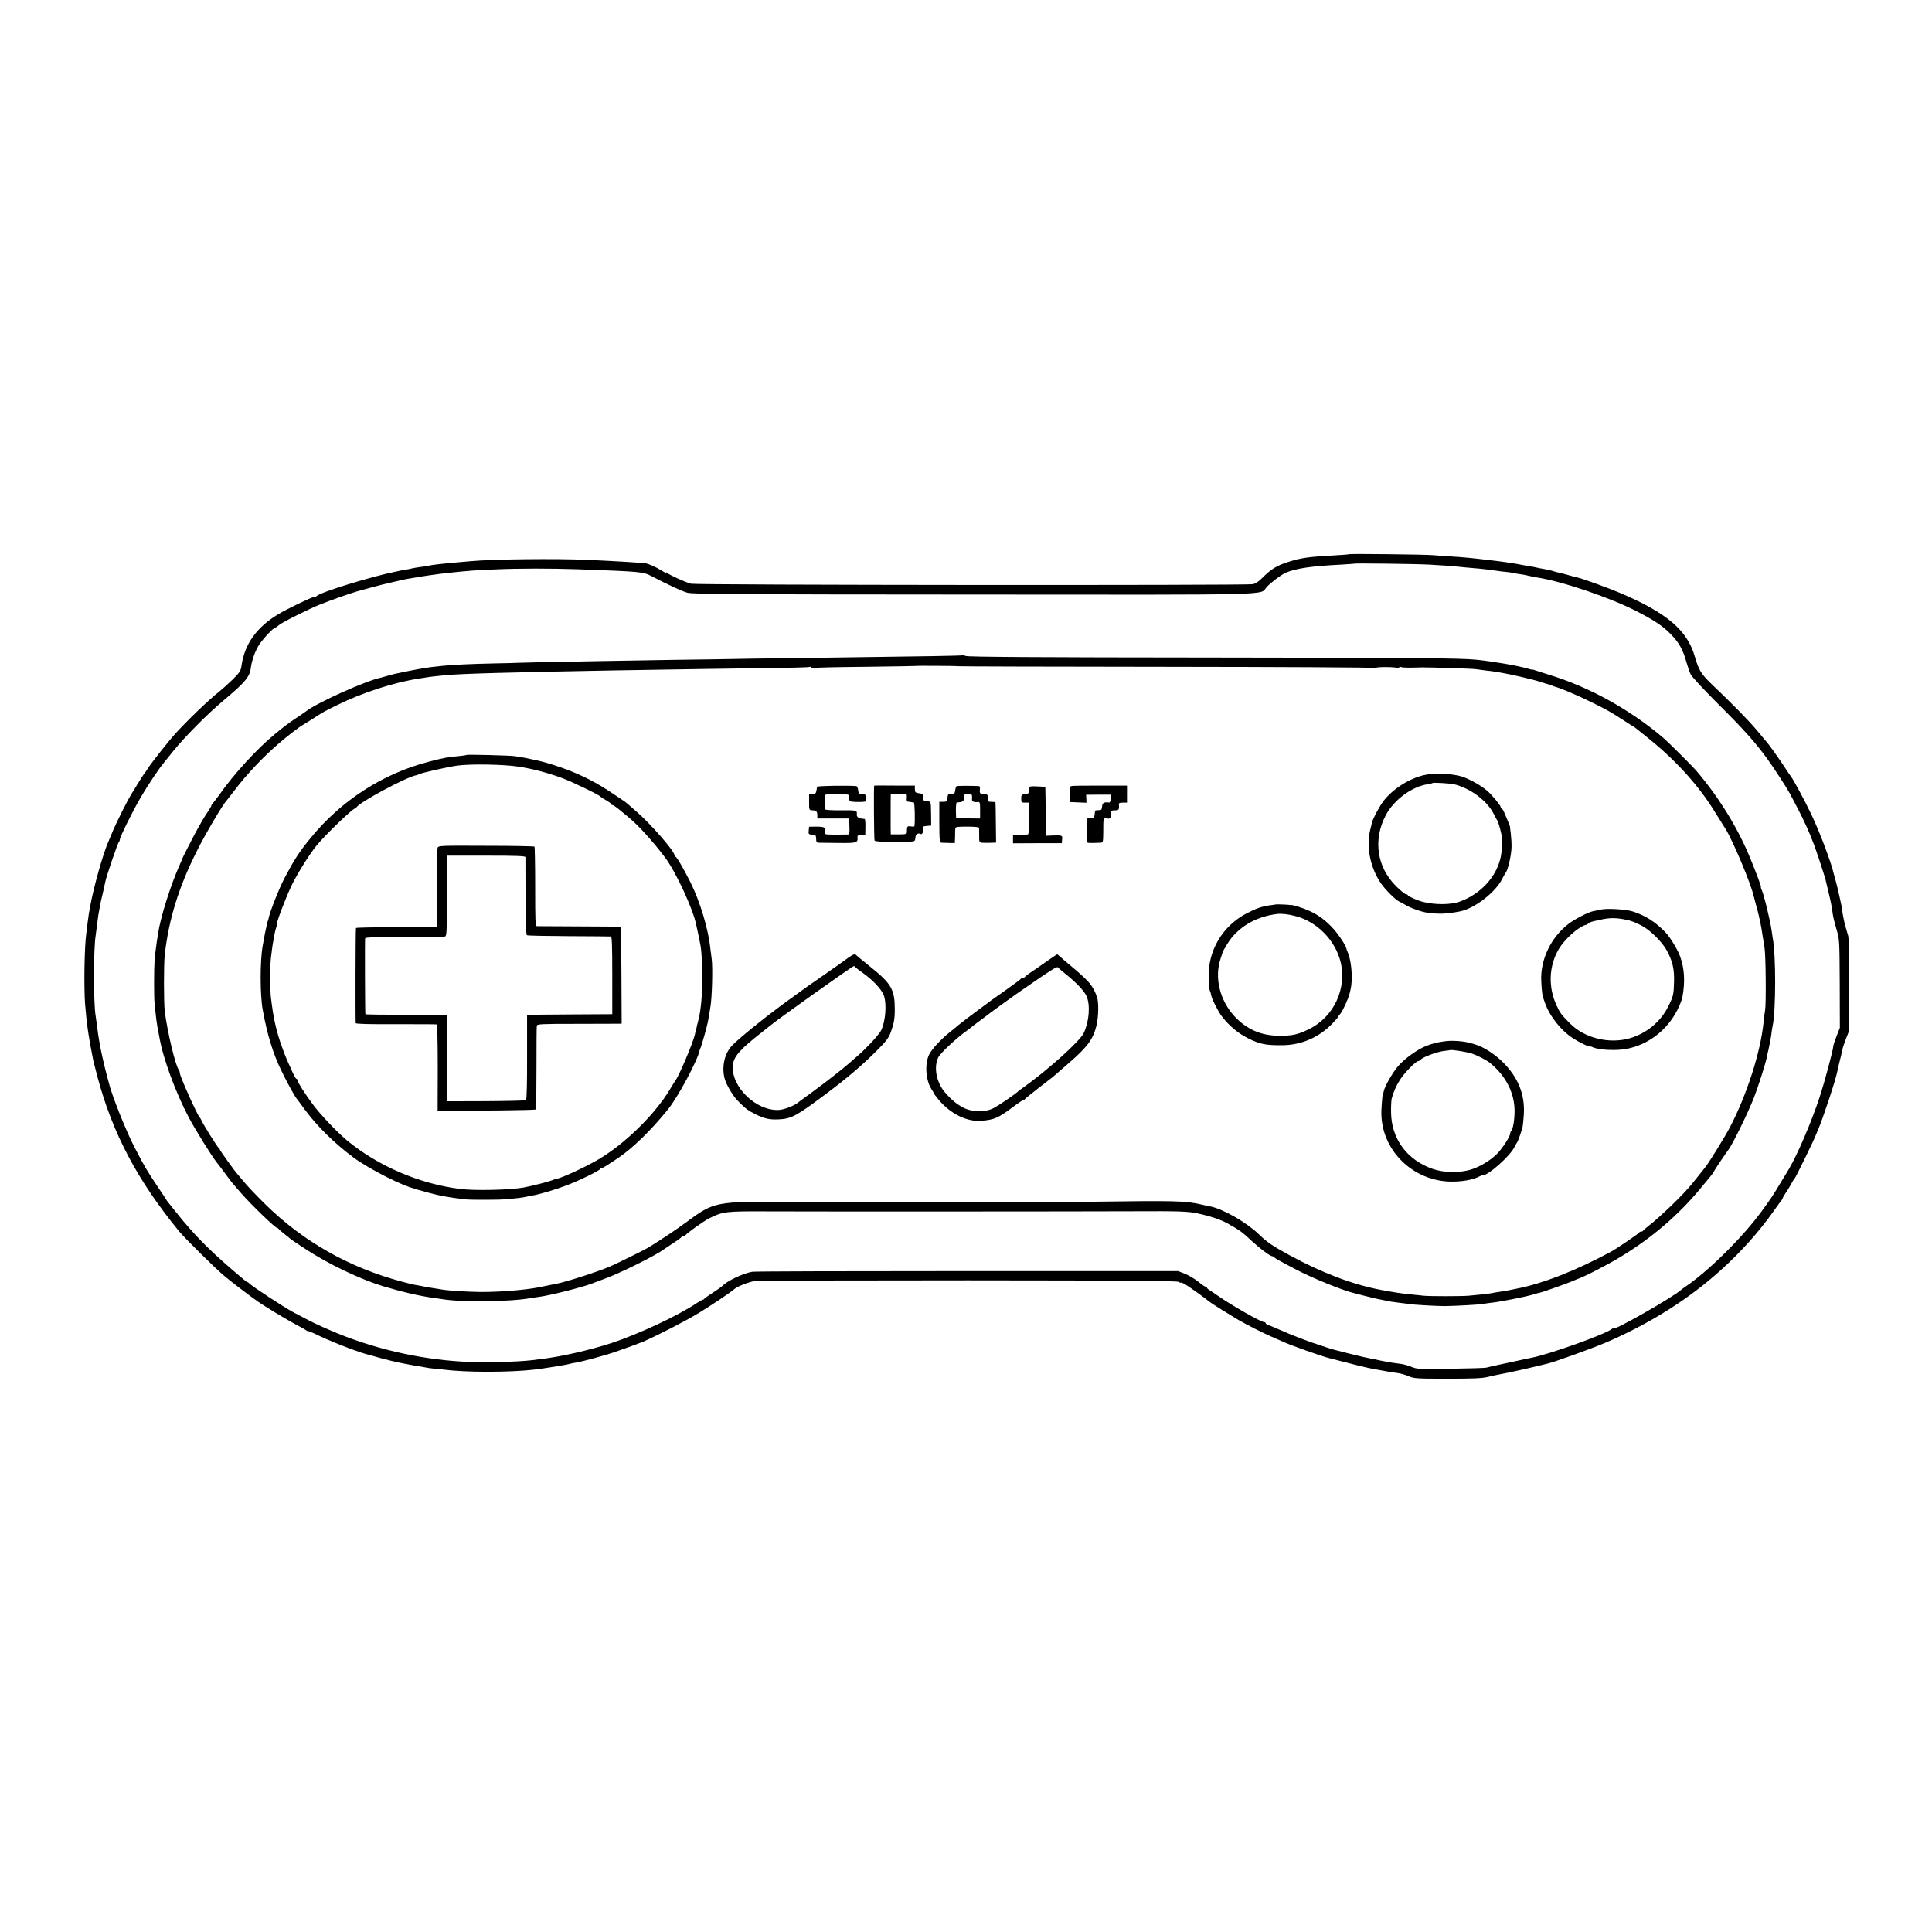 <?xml version="1.0" standalone="no"?>
<!DOCTYPE svg PUBLIC "-//W3C//DTD SVG 20010904//EN"
 "http://www.w3.org/TR/2001/REC-SVG-20010904/DTD/svg10.dtd">
<svg version="1.0" xmlns="http://www.w3.org/2000/svg"
 width="1644pt" height="1644pt" viewBox="0 0 1644 1644"
 preserveAspectRatio="xMidYMid meet">
<g transform="translate(0,1644) scale(0.1,-0.1)"
fill="#000000" stroke="none">
<path d="M11477 11724 c-1 -2 -50 -6 -107 -9 -241 -13 -299 -22 -409 -57 -98
-31 -147 -62 -220 -136 -27 -28 -57 -48 -80 -53 -48 -11 -4736 -8 -4781 4 -44
11 -193 78 -202 92 -4 5 -8 7 -8 2 0 -4 -17 3 -37 16 -53 33 -114 60 -143 64
-41 5 -264 19 -490 29 -272 12 -803 6 -990 -11 -19 -2 -71 -6 -115 -10 -126
-11 -225 -22 -255 -30 -8 -2 -37 -7 -65 -10 -27 -4 -59 -9 -70 -12 -11 -3 -31
-7 -45 -9 -14 -1 -36 -5 -50 -9 -14 -3 -36 -8 -50 -11 -193 -38 -633 -173
-664 -205 -6 -5 -16 -9 -24 -9 -19 0 -231 -102 -305 -147 -184 -111 -285 -253
-312 -437 -6 -44 -14 -57 -73 -116 -37 -36 -87 -81 -111 -100 -100 -80 -268
-241 -382 -366 -51 -56 -197 -241 -228 -288 -14 -23 -28 -43 -31 -46 -5 -4
-55 -83 -117 -185 -28 -46 -123 -235 -148 -295 -15 -36 -33 -78 -40 -95 -48
-106 -131 -402 -160 -570 -3 -16 -7 -39 -9 -50 -2 -11 -7 -47 -11 -80 -4 -33
-9 -73 -11 -90 -16 -111 -21 -460 -10 -600 7 -88 15 -159 22 -208 3 -20 7 -47
9 -60 3 -23 22 -128 39 -214 3 -13 19 -75 36 -139 128 -479 340 -880 695
-1313 44 -54 305 -312 375 -371 61 -52 195 -155 295 -226 52 -37 254 -159 321
-194 42 -22 82 -44 90 -51 8 -6 14 -9 14 -6 0 3 26 -7 58 -22 116 -58 335
-144 432 -172 25 -7 50 -14 55 -15 99 -29 217 -58 276 -68 19 -3 45 -8 59 -11
14 -3 41 -8 60 -10 19 -3 46 -8 60 -11 14 -3 45 -8 70 -10 25 -2 61 -6 80 -8
189 -25 561 -25 772 -1 90 10 298 44 308 50 3 2 26 6 50 10 25 4 92 20 150 36
58 17 112 32 120 34 26 6 264 91 305 109 140 62 366 179 474 245 114 70 266
172 299 201 27 24 125 62 175 69 29 4 846 6 1817 6 1387 -1 1770 -4 1788 -13
12 -7 22 -10 22 -7 0 14 124 -70 250 -168 17 -14 187 -119 240 -150 73 -42
201 -107 272 -138 40 -17 96 -42 123 -54 66 -29 303 -113 371 -131 185 -48
330 -84 356 -88 18 -3 44 -8 58 -11 14 -3 39 -7 55 -10 17 -3 41 -7 55 -10 14
-2 45 -7 70 -10 25 -4 65 -16 90 -27 42 -18 66 -20 325 -20 219 0 294 3 345
15 36 9 79 18 95 21 79 15 109 21 200 42 11 3 31 7 44 10 13 3 51 12 85 20 34
8 71 17 83 20 49 10 365 124 482 173 374 158 717 372 994 623 173 156 325 326
450 503 31 44 61 85 67 92 5 7 10 15 10 19 0 3 14 26 30 51 17 24 37 58 46 76
9 18 20 34 24 37 9 7 178 353 185 380 1 3 9 22 18 43 40 93 148 419 161 489 2
13 11 50 19 83 9 33 19 75 22 93 3 18 17 63 32 100 l26 67 2 390 c1 215 -3
404 -8 420 -33 112 -40 141 -52 220 -3 23 -7 50 -10 60 -2 11 -11 49 -19 85
-8 36 -20 86 -27 110 -7 25 -13 47 -14 50 -20 94 -118 354 -191 508 -57 120
-155 301 -176 327 -5 6 -32 46 -61 90 -46 70 -132 190 -147 205 -3 3 -38 44
-78 93 -71 85 -209 226 -386 394 -91 88 -111 120 -145 238 -64 222 -238 370
-632 538 -101 43 -319 122 -363 132 -11 2 -46 11 -76 20 -30 9 -66 18 -80 21
-14 2 -36 9 -50 13 -14 5 -41 12 -60 15 -19 3 -46 8 -60 11 -32 8 -57 12 -100
19 -19 3 -46 8 -60 11 -14 3 -40 8 -57 10 -18 3 -50 8 -70 11 -37 5 -62 9
-150 19 -142 17 -208 23 -318 30 -50 3 -119 8 -155 11 -73 6 -708 13 -713 8z
m678 -88 c113 -6 203 -12 290 -22 28 -3 73 -7 100 -9 56 -4 132 -13 185 -21
19 -3 55 -8 79 -10 24 -2 51 -6 60 -8 9 -3 36 -8 61 -11 25 -3 61 -10 80 -15
19 -5 51 -11 70 -14 216 -33 629 -174 852 -290 151 -78 215 -122 283 -190 71
-72 106 -134 133 -233 11 -39 28 -89 38 -110 11 -23 105 -124 239 -258 215
-214 306 -316 412 -460 58 -80 172 -256 195 -300 9 -16 38 -73 66 -126 44 -82
107 -221 127 -279 1 -3 6 -16 12 -30 14 -35 92 -271 97 -295 3 -11 14 -58 25
-105 22 -93 28 -122 37 -190 3 -25 18 -83 32 -130 25 -84 25 -90 27 -460 l1
-375 -28 -72 c-15 -39 -28 -77 -28 -85 0 -29 -73 -302 -116 -433 -68 -208
-188 -489 -263 -615 -99 -165 -141 -233 -168 -270 -18 -25 -47 -65 -65 -90
-156 -215 -454 -510 -648 -640 -12 -8 -28 -20 -34 -25 -64 -60 -576 -352 -576
-329 0 4 -6 2 -13 -4 -54 -45 -534 -217 -687 -246 -14 -2 -77 -16 -140 -30
-63 -14 -126 -27 -140 -30 -39 -8 -73 -16 -100 -23 -14 -4 -153 -8 -309 -10
-266 -4 -287 -3 -330 16 -26 11 -69 23 -96 26 -28 4 -60 8 -73 10 -12 3 -32 6
-45 8 -12 2 -35 7 -52 10 -16 4 -42 9 -57 12 -68 13 -90 18 -203 46 -66 17
-124 32 -130 33 -12 2 -113 35 -135 43 -8 3 -19 7 -25 9 -36 9 -216 78 -295
114 -52 23 -103 44 -112 47 -10 3 -18 9 -18 14 0 5 -6 9 -14 9 -26 0 -284 147
-391 223 -22 15 -52 36 -67 45 -16 9 -28 20 -28 25 0 4 -5 7 -10 7 -6 0 -35
20 -64 44 -30 24 -80 54 -113 67 l-58 23 -1795 0 c-987 0 -1811 -2 -1830 -6
-80 -14 -214 -78 -255 -122 -5 -6 -41 -31 -80 -56 -38 -25 -71 -48 -73 -52 -2
-5 -8 -8 -12 -8 -5 0 -28 -13 -52 -29 -165 -110 -493 -263 -726 -340 -184 -60
-439 -118 -602 -136 -14 -2 -50 -6 -80 -10 -126 -15 -426 -21 -590 -11 -378
22 -774 116 -1115 264 -122 52 -166 74 -325 159 -73 39 -338 213 -363 237 -9
9 -18 16 -21 16 -3 0 -16 8 -28 19 -275 229 -419 373 -584 581 -32 41 -61 77
-64 80 -3 3 -9 12 -15 21 -5 10 -40 61 -76 115 -96 145 -101 153 -188 319 -75
141 -203 462 -226 565 -2 8 -11 42 -20 75 -22 82 -54 228 -61 278 -4 23 -7 49
-9 57 -1 8 -5 42 -10 75 -4 33 -9 69 -11 79 -19 107 -19 569 0 686 2 14 7 51
11 84 4 32 9 70 11 85 3 14 7 37 9 51 9 50 16 86 32 150 8 36 17 76 20 90 7
41 104 324 114 335 5 5 9 15 9 22 0 21 115 253 181 364 54 92 145 229 184 277
7 9 46 58 86 107 98 122 289 315 429 433 185 155 225 203 234 277 8 65 38 149
73 202 34 51 121 143 136 143 4 0 17 9 29 20 23 22 243 132 348 175 82 33 249
93 315 112 72 20 197 54 215 58 8 2 47 11 85 20 39 9 79 19 90 21 11 2 31 6
45 9 14 2 41 7 60 10 19 3 46 7 60 10 14 2 44 7 66 10 23 3 59 8 80 11 22 3
55 7 74 9 205 21 207 21 405 30 203 9 470 9 705 1 540 -20 553 -21 625 -59
133 -69 256 -127 303 -140 41 -13 386 -15 2428 -16 2640 -2 2440 -7 2502 63
33 37 124 106 164 123 82 36 218 56 458 68 69 4 126 8 127 9 5 4 514 -2 628
-8z"/>
<path d="M8188 10864 c-4 -4 -311 -9 -1078 -19 -168 -2 -474 -6 -680 -9 -206
-4 -526 -9 -710 -11 -184 -3 -450 -8 -590 -10 -536 -10 -725 -14 -725 -15 0
-1 -85 -3 -190 -5 -206 -4 -361 -12 -440 -20 -27 -3 -66 -7 -85 -9 -19 -2 -51
-6 -70 -10 -19 -3 -47 -8 -62 -10 -22 -4 -130 -25 -203 -41 -5 -1 -30 -8 -55
-15 -25 -7 -51 -14 -57 -16 -124 -24 -544 -213 -638 -286 -5 -5 -41 -29 -80
-55 -63 -41 -105 -73 -184 -138 -154 -126 -351 -341 -476 -520 -28 -38 -53
-71 -57 -73 -5 -2 -8 -8 -8 -14 0 -5 -13 -28 -29 -51 -16 -23 -38 -59 -50 -80
-11 -20 -31 -54 -42 -74 -25 -44 -123 -236 -125 -243 0 -3 -11 -27 -23 -55
-78 -172 -167 -455 -186 -590 -3 -16 -7 -45 -10 -63 -8 -53 -17 -124 -20 -172
-5 -65 -5 -308 0 -355 2 -22 7 -65 10 -96 3 -32 10 -81 15 -110 6 -30 13 -67
16 -84 31 -181 138 -471 251 -685 56 -105 194 -328 240 -385 13 -16 27 -35 31
-40 53 -72 98 -132 107 -141 5 -6 35 -40 65 -75 89 -102 293 -299 310 -299 5
0 10 -4 12 -8 2 -4 23 -23 48 -42 25 -19 47 -38 50 -41 3 -4 61 -43 129 -87
194 -128 467 -258 661 -317 160 -48 318 -85 435 -100 28 -4 61 -9 75 -11 170
-27 587 -21 750 11 14 2 45 7 70 10 97 13 372 83 453 115 12 4 67 25 122 46
136 52 430 199 490 247 6 4 39 26 75 50 36 23 67 45 68 50 2 4 10 7 17 7 7 0
15 3 17 8 6 14 154 120 203 145 116 58 140 61 505 59 495 -2 2630 -1 3115 1
373 2 451 -1 530 -17 109 -23 203 -54 260 -86 114 -65 121 -70 212 -155 70
-64 151 -124 170 -125 6 0 13 -3 15 -7 2 -5 23 -19 48 -32 25 -13 82 -44 127
-68 145 -77 415 -187 511 -208 9 -2 53 -13 97 -25 44 -11 89 -22 100 -24 11
-2 34 -6 50 -10 51 -11 75 -15 134 -22 31 -3 65 -8 76 -10 33 -6 236 -18 310
-18 84 1 291 12 322 18 12 3 47 7 77 11 71 7 286 50 351 69 28 9 53 16 57 16
14 1 232 78 273 96 22 10 42 18 45 19 48 14 254 119 370 190 263 159 490 353
678 580 41 50 82 99 91 110 10 12 20 27 24 35 6 14 105 161 124 185 33 42 163
306 216 440 33 83 101 294 111 347 2 13 9 43 15 68 13 59 22 108 26 145 2 17
6 41 9 55 28 130 29 609 0 752 -2 13 -6 37 -8 55 -11 85 -69 321 -87 355 -5
10 -7 18 -5 18 6 0 -25 85 -85 233 -104 259 -265 523 -459 752 -32 39 -246
252 -286 286 -285 242 -632 434 -975 538 -57 18 -111 35 -119 38 -8 4 -18 6
-21 5 -4 -1 -22 3 -40 9 -85 25 -296 61 -434 75 -142 14 -507 17 -2285 19
-1432 1 -2043 5 -2061 13 -15 6 -29 9 -31 6z m-38 -93 c3 -2 799 -4 1770 -5
971 -1 1771 -5 1778 -10 6 -4 12 -4 12 1 0 9 163 9 178 -1 6 -3 13 -2 17 4 4
6 11 7 17 4 5 -4 47 -6 92 -5 44 1 86 2 91 2 84 0 436 -11 452 -15 12 -2 49
-7 82 -11 33 -3 68 -8 79 -10 11 -2 36 -6 55 -9 79 -13 266 -56 327 -76 36
-12 73 -23 83 -25 9 -2 22 -7 27 -10 5 -3 18 -8 27 -10 33 -7 188 -72 303
-129 127 -62 171 -87 275 -155 39 -25 74 -48 79 -50 5 -2 16 -10 25 -17 9 -7
54 -43 101 -81 172 -137 328 -294 453 -458 50 -66 86 -119 137 -202 34 -54 65
-105 71 -113 61 -95 220 -472 243 -580 3 -14 13 -50 21 -80 9 -30 18 -66 21
-80 2 -14 6 -30 9 -37 3 -10 19 -100 40 -238 11 -65 14 -476 5 -530 -5 -27
-11 -72 -13 -100 -24 -252 -142 -622 -288 -900 -45 -85 -177 -299 -209 -338
-5 -6 -25 -31 -42 -53 -18 -23 -49 -61 -68 -85 -69 -87 -269 -281 -370 -359
-25 -19 -46 -38 -48 -42 -2 -5 -10 -8 -17 -8 -7 0 -15 -4 -17 -9 -3 -8 -193
-137 -239 -162 -301 -162 -579 -271 -804 -315 -11 -2 -42 -8 -70 -14 -27 -5
-66 -12 -85 -14 -19 -3 -45 -7 -57 -10 -23 -5 -116 -15 -198 -22 -65 -5 -328
-5 -380 0 -22 3 -69 7 -105 11 -85 8 -143 17 -265 40 -234 44 -499 145 -770
293 -151 82 -191 110 -263 179 -104 101 -305 216 -413 237 -13 2 -46 9 -74 16
-139 32 -215 34 -940 24 -368 -5 -1832 -5 -2570 -1 -627 4 -638 2 -875 -173
-86 -64 -217 -151 -325 -217 -32 -19 -254 -129 -317 -157 -100 -44 -384 -136
-468 -151 -17 -3 -92 -18 -100 -20 -115 -28 -347 -49 -535 -49 -104 1 -260 10
-315 18 -14 2 -47 8 -75 12 -53 8 -61 9 -115 20 -19 3 -44 8 -55 10 -11 1 -63
14 -115 28 -450 120 -840 341 -1164 660 -68 67 -148 150 -177 186 -30 36 -56
67 -59 70 -19 19 -150 201 -150 209 0 5 -4 11 -9 13 -9 3 -138 209 -148 237
-4 9 -9 18 -13 21 -19 16 -170 352 -170 380 0 9 -4 20 -8 26 -28 30 -99 329
-120 499 -9 76 -9 401 0 481 34 300 118 573 271 878 74 149 225 404 257 436 3
3 34 43 70 90 100 132 238 278 375 396 65 57 177 142 200 154 5 3 42 25 80 50
103 66 101 65 220 123 210 104 478 190 690 223 28 4 57 9 65 10 18 4 108 14
165 19 138 13 549 24 1415 40 655 11 933 15 1297 20 205 2 377 6 382 10 5 3
12 1 16 -5 4 -6 11 -8 16 -4 5 3 202 8 437 10 235 3 427 6 429 7 3 3 358 1
363 -2z"/>
<path d="M3969 10016 c-2 -2 -31 -7 -64 -10 -95 -8 -125 -14 -246 -45 -398
-101 -757 -332 -1021 -658 -93 -115 -131 -172 -216 -333 -46 -87 -126 -289
-136 -343 -3 -12 -5 -22 -6 -22 -1 0 -3 -7 -5 -15 -2 -8 -6 -26 -9 -40 -3 -14
-8 -36 -11 -50 -3 -14 -7 -38 -10 -55 -3 -16 -7 -41 -10 -55 -23 -129 -23
-416 1 -545 37 -206 87 -369 156 -511 40 -85 113 -218 130 -239 5 -5 35 -47
68 -92 108 -147 256 -292 420 -414 130 -96 420 -243 520 -264 8 -2 15 -4 15
-5 0 -1 7 -3 15 -5 8 -2 49 -13 90 -25 41 -11 89 -22 105 -25 17 -3 41 -7 55
-10 25 -5 100 -15 155 -21 41 -5 289 -4 345 1 75 7 144 15 160 20 8 2 33 7 55
11 60 9 199 50 305 91 97 36 272 122 278 136 2 4 8 7 13 7 7 0 49 26 144 90
121 82 278 235 419 410 88 109 255 422 270 505 1 6 4 15 8 20 3 6 18 54 33
108 28 102 28 106 40 177 4 25 9 52 10 61 14 77 21 336 11 409 -3 19 -8 58
-11 85 -17 170 -88 403 -171 570 -60 118 -116 215 -126 215 -4 0 -8 5 -8 11 0
36 -199 264 -324 373 -33 28 -67 58 -76 66 -9 8 -24 20 -32 25 -9 6 -60 40
-114 76 -115 76 -222 132 -351 183 -84 33 -209 72 -258 82 -11 2 -38 8 -60 13
-39 9 -79 17 -140 26 -39 7 -411 16 -416 11z m446 -100 c118 -18 246 -52 366
-96 83 -30 318 -144 329 -159 3 -4 24 -18 48 -31 23 -13 42 -27 42 -32 0 -4 5
-8 11 -8 6 0 34 -19 62 -42 29 -24 63 -52 76 -63 81 -66 204 -201 309 -340 93
-123 242 -445 267 -578 3 -12 12 -53 20 -92 24 -110 26 -139 30 -320 3 -163
-9 -309 -34 -403 -6 -20 -12 -48 -15 -62 -2 -14 -5 -25 -6 -25 -1 0 -3 -10 -6
-23 -11 -62 -136 -358 -167 -397 -4 -5 -23 -35 -41 -66 -131 -223 -399 -483
-631 -615 -125 -70 -321 -159 -338 -153 -1 1 -18 -5 -38 -14 -32 -13 -170 -48
-244 -62 -116 -21 -417 -28 -540 -12 -345 43 -699 195 -961 412 -90 75 -227
220 -294 310 -72 98 -130 190 -130 205 0 6 -3 10 -8 10 -4 0 -17 21 -29 48
-12 26 -33 73 -47 104 -15 32 -42 104 -61 160 -41 126 -60 215 -80 383 -7 51
-7 277 0 330 6 56 17 135 21 150 1 6 4 26 8 46 3 20 10 48 15 63 6 14 9 26 6
26 -12 0 83 248 131 345 53 106 152 263 211 334 72 88 304 311 323 311 5 0 10
4 12 8 16 40 428 262 513 276 6 1 15 4 20 8 19 11 240 61 325 73 112 16 399
11 525 -9z"/>
<path d="M3724 9226 c-4 -10 -6 -167 -6 -347 l1 -329 -345 0 c-189 0 -345 -3
-345 -7 -4 -19 -5 -799 -2 -809 3 -7 109 -10 341 -9 185 0 342 0 347 -2 6 -2
10 -133 10 -368 l-1 -365 51 0 c272 -3 759 3 785 9 3 0 5 157 5 349 0 191 1
354 3 364 3 14 36 16 340 16 186 0 347 1 360 1 l22 1 -2 413 -3 412 -350 2
c-192 1 -357 2 -366 2 -14 1 -15 39 -15 336 0 184 -3 337 -6 341 -4 3 -189 7
-412 7 -391 2 -406 1 -412 -17z m747 -79 c0 -7 1 -157 1 -335 1 -225 4 -325
12 -330 6 -4 166 -7 356 -8 190 -1 351 -2 358 -3 9 -1 12 -74 12 -331 l0 -330
-362 -2 -363 -3 0 -360 c1 -216 -3 -363 -9 -367 -5 -3 -158 -7 -340 -8 l-331
-1 0 368 0 368 -347 0 c-192 0 -349 2 -349 5 -3 13 -5 636 -2 646 3 8 100 11
334 10 181 -1 337 2 346 5 14 5 16 41 16 347 l-1 341 334 0 c251 0 334 -3 335
-12z"/>
<path d="M12116 9844 c-130 -31 -267 -120 -345 -222 -32 -43 -89 -148 -96
-180 -3 -10 -9 -37 -15 -62 -36 -146 0 -324 91 -457 37 -54 124 -140 154 -154
11 -5 34 -17 50 -27 43 -27 138 -61 188 -68 102 -14 166 -12 282 11 122 24
300 161 357 275 13 25 28 52 34 60 17 23 45 148 46 210 1 30 -2 82 -6 115 -4
33 -8 61 -7 62 0 3 -21 55 -52 126 -7 15 -15 27 -19 27 -5 0 -8 5 -8 12 0 14
-73 102 -114 138 -51 45 -149 100 -216 122 -83 26 -240 32 -324 12z m259 -78
c138 -34 279 -140 335 -251 14 -27 27 -52 30 -55 7 -6 26 -72 36 -120 9 -48 6
-141 -7 -198 -37 -168 -176 -315 -353 -376 -72 -25 -202 -26 -301 -2 -49 11
-135 49 -135 58 0 5 -7 8 -15 8 -8 0 -46 30 -84 68 -165 163 -199 396 -89 605
70 132 223 244 358 264 19 3 37 7 40 10 6 6 154 -3 185 -11z"/>
<path d="M6954 9745 c-2 -5 -5 -21 -7 -35 -3 -20 -10 -25 -33 -25 l-29 0 0
-69 c0 -69 0 -70 28 -71 34 -2 41 -9 42 -43 l0 -27 135 0 135 0 3 -68 c2 -49
0 -67 -10 -68 -22 -1 -141 -2 -172 0 -25 1 -28 4 -24 26 7 34 -7 41 -77 41
l-60 -1 -3 -32 c-3 -34 -4 -33 48 -37 10 -1 15 -12 15 -34 0 -25 4 -32 20 -33
11 0 87 -1 168 -2 158 -2 168 1 164 48 -2 15 5 19 32 20 l34 1 1 67 c1 37 -2
68 -6 68 -5 1 -16 2 -25 3 -27 2 -44 16 -42 34 3 37 0 38 -132 37 -71 -1 -132
2 -135 7 -8 12 -9 117 -2 124 11 10 198 10 199 -1 1 -5 3 -17 4 -25 1 -8 3
-20 4 -26 1 -8 94 -12 133 -5 3 0 6 16 5 34 -2 29 -5 32 -32 32 -27 0 -30 4
-33 33 -2 17 -9 32 -15 33 -89 6 -330 2 -333 -6z"/>
<path d="M7439 9755 c-5 -2 -2 -460 3 -468 9 -16 330 -17 340 -2 4 5 8 20 8
31 0 23 24 39 42 28 14 -9 27 15 22 42 -4 20 0 23 33 26 l37 3 -1 80 c-2 132
1 123 -35 127 -29 3 -33 6 -33 33 0 27 -4 31 -35 35 -30 4 -34 8 -35 35 l0 30
-172 0 c-95 1 -173 1 -174 0z m273 -74 c4 -1 6 -14 4 -31 -2 -17 1 -31 8 -31
15 -2 39 -6 52 -8 8 -1 12 -163 5 -202 -1 -3 -14 -4 -31 -1 -31 4 -33 1 -33
-50 0 -15 -10 -18 -68 -18 l-69 0 -1 55 c0 30 0 75 0 100 0 25 0 78 0 118 l1
72 63 -2 c34 -1 65 -2 69 -2z"/>
<path d="M8140 9750 c-5 -3 -10 -19 -12 -35 -3 -26 -7 -30 -33 -30 -25 0 -30
-4 -32 -29 -3 -36 -6 -39 -42 -39 l-28 0 0 -174 c1 -159 2 -173 19 -174 10 0
39 -1 66 -2 l47 -1 2 55 c0 30 1 61 2 70 1 13 17 15 101 15 64 0 100 -4 101
-10 1 -6 1 -37 1 -68 0 -62 -3 -60 63 -60 14 0 38 0 53 1 l28 1 -2 168 c-1 92
-2 170 -3 173 -1 4 -16 6 -33 6 -23 -1 -32 3 -30 13 7 31 -8 59 -28 55 -35 -7
-47 3 -42 35 3 21 0 30 -9 31 -71 3 -183 3 -189 -1z m131 -80 c1 -8 1 -22 0
-31 -2 -19 14 -27 47 -24 21 2 22 -2 22 -69 l0 -71 -102 1 -102 1 -2 66 c0 37
3 68 7 68 5 1 18 2 29 3 24 1 40 23 33 44 -7 17 7 27 41 27 16 0 26 -6 27 -15z"/>
<path d="M9123 9752 c-21 -3 -22 -8 -20 -70 l2 -67 70 -3 70 -3 -1 34 -2 34
104 1 104 0 0 -34 c0 -22 -5 -34 -12 -33 -44 5 -57 -2 -60 -33 -3 -29 -7 -33
-30 -32 -16 0 -29 -2 -29 -5 -1 -3 -3 -16 -4 -27 -3 -33 -13 -43 -36 -37 -12
3 -24 1 -28 -5 -5 -8 -6 -129 -2 -192 1 -15 6 -15 117 -11 20 1 21 7 22 84 1
134 -2 125 32 122 30 -3 32 0 34 45 1 21 6 25 34 25 32 -1 37 6 33 48 -2 13 5
17 33 17 l36 0 0 73 0 72 -223 0 c-122 0 -232 -1 -244 -3z"/>
<path d="M8759 9733 c-1 -10 -2 -25 -3 -33 0 -9 -13 -16 -33 -18 -30 -3 -33
-6 -33 -38 0 -32 2 -34 33 -34 l34 0 0 -135 c0 -92 -3 -135 -11 -136 -6 -1
-37 -1 -68 -2 l-58 -1 0 -36 0 -36 208 1 207 0 3 33 c4 35 1 36 -95 32 l-43
-2 -1 94 c0 51 -1 145 -2 208 l-2 115 -67 3 c-60 3 -68 1 -69 -15z"/>
<path d="M10857 8744 c-1 -1 -22 -4 -47 -7 -71 -10 -119 -26 -200 -68 -210
-109 -335 -323 -325 -558 2 -50 6 -95 10 -101 3 -6 9 -22 11 -37 6 -34 59
-139 90 -180 61 -80 138 -145 224 -188 98 -50 151 -60 290 -59 163 1 314 66
428 185 29 30 52 57 52 61 0 4 7 13 15 21 17 17 69 129 79 172 15 59 18 81 18
145 1 71 -13 158 -33 205 -7 17 -13 33 -13 36 -4 24 -64 115 -111 167 -62 68
-123 114 -199 149 -50 24 -147 55 -162 52 -5 -1 -11 0 -14 1 -7 2 -110 6 -113
4z m173 -101 c179 -49 329 -202 376 -382 59 -231 -56 -477 -271 -580 -94 -46
-144 -56 -260 -54 -148 2 -269 56 -371 166 -125 135 -172 331 -117 491 9 28
17 53 18 56 0 3 17 33 38 67 86 141 241 234 427 256 38 4 99 -3 160 -20z"/>
<path d="M13620 8700 c-19 -5 -48 -11 -65 -14 -42 -9 -153 -66 -206 -106 -151
-115 -243 -305 -234 -488 5 -102 8 -122 30 -182 42 -119 137 -238 243 -307 53
-34 142 -77 142 -67 0 2 8 0 19 -5 47 -26 208 -34 298 -15 170 35 317 142 407
295 29 48 55 110 62 144 24 129 18 242 -19 345 -20 58 -84 163 -124 205 -84
89 -174 146 -283 180 -61 18 -216 27 -270 15z m190 -81 c30 -6 62 -13 70 -16
8 -4 17 -7 20 -7 3 -1 32 -14 65 -30 72 -36 179 -140 219 -215 48 -89 64 -158
61 -263 -3 -112 -5 -123 -50 -213 -64 -129 -185 -229 -327 -270 -176 -50 -383
1 -507 125 -74 74 -87 91 -116 155 -73 158 -65 336 19 479 50 85 171 193 231
206 6 1 16 7 24 13 15 12 13 12 96 30 75 17 125 18 195 6z"/>
<path d="M7245 8308 c-11 -6 -24 -16 -30 -20 -5 -5 -93 -67 -195 -138 -102
-70 -205 -143 -230 -162 -25 -18 -49 -36 -55 -40 -184 -131 -445 -340 -506
-405 -62 -65 -88 -174 -65 -273 12 -53 68 -149 113 -196 66 -67 89 -85 153
-116 77 -38 121 -47 198 -43 106 5 152 30 397 214 55 42 107 81 115 88 8 6 35
28 60 48 96 78 169 143 261 235 78 78 100 106 118 154 27 73 35 115 35 196 0
171 -28 220 -214 368 -52 42 -101 82 -108 89 -16 16 -21 16 -47 1z m37 -101
c7 -7 29 -24 48 -37 101 -71 177 -153 194 -209 21 -75 11 -204 -23 -283 -16
-38 -132 -163 -221 -238 -14 -12 -38 -34 -55 -48 -49 -44 -203 -164 -315 -246
-58 -42 -111 -81 -118 -87 -35 -29 -119 -61 -165 -64 -192 -10 -406 197 -391
378 7 78 58 136 258 292 21 17 44 35 50 40 43 40 710 515 723 515 1 0 8 -6 15
-13z"/>
<path d="M8904 8258 c-49 -35 -109 -76 -134 -93 -25 -16 -46 -33 -48 -37 -2
-5 -10 -8 -17 -8 -7 0 -15 -3 -17 -8 -1 -4 -57 -45 -123 -92 -66 -46 -124 -88
-130 -92 -5 -5 -58 -43 -116 -86 -58 -42 -130 -98 -160 -122 -29 -25 -65 -54
-79 -65 -76 -61 -151 -143 -173 -187 -40 -80 -30 -222 20 -297 10 -14 18 -29
18 -32 0 -4 20 -30 44 -59 102 -120 241 -188 365 -177 109 10 139 23 264 116
45 34 86 61 91 61 5 0 11 3 13 8 2 4 53 45 113 92 122 93 121 93 169 135 19
17 60 53 92 80 159 138 207 204 235 321 17 73 19 196 4 239 -34 96 -64 132
-205 251 -58 48 -111 94 -118 101 -7 7 -15 13 -16 13 -1 0 -43 -28 -92 -62z
m166 -108 c86 -69 155 -141 175 -185 34 -75 24 -214 -23 -315 -32 -69 -302
-312 -516 -465 -16 -11 -33 -24 -40 -30 -36 -32 -168 -122 -211 -144 -72 -37
-177 -36 -255 2 -54 27 -110 73 -160 133 -72 84 -96 212 -57 295 19 38 154
165 251 234 16 11 33 25 40 31 6 5 38 30 71 54 33 24 65 48 70 53 10 8 207
151 242 175 302 209 337 231 347 219 6 -8 36 -33 66 -57z"/>
<path d="M12290 7579 c-78 -12 -94 -17 -151 -38 -75 -29 -183 -105 -241 -172
-46 -52 -115 -173 -123 -214 -2 -11 -4 -20 -6 -20 -4 0 -10 -57 -14 -140 -14
-320 245 -594 573 -609 103 -4 204 13 264 45 10 5 23 9 28 9 46 0 227 161 265
236 11 21 22 41 25 44 6 6 38 95 46 130 3 14 8 63 11 110 9 168 -48 311 -177
440 -73 73 -172 136 -245 155 -16 5 -32 9 -35 10 -52 16 -162 24 -220 14z
m235 -104 c47 -16 123 -55 153 -79 135 -109 210 -256 210 -410 0 -76 -13 -153
-29 -170 -5 -6 -9 -16 -9 -24 0 -22 -65 -123 -107 -166 -55 -57 -147 -113
-222 -137 -98 -31 -234 -29 -329 4 -220 76 -353 258 -355 482 -1 50 2 101 5
115 14 55 39 112 71 162 36 57 135 158 153 158 6 0 17 6 24 14 17 21 139 66
196 73 27 3 50 6 51 7 8 7 146 -15 188 -29z"/>
</g>
</svg>
